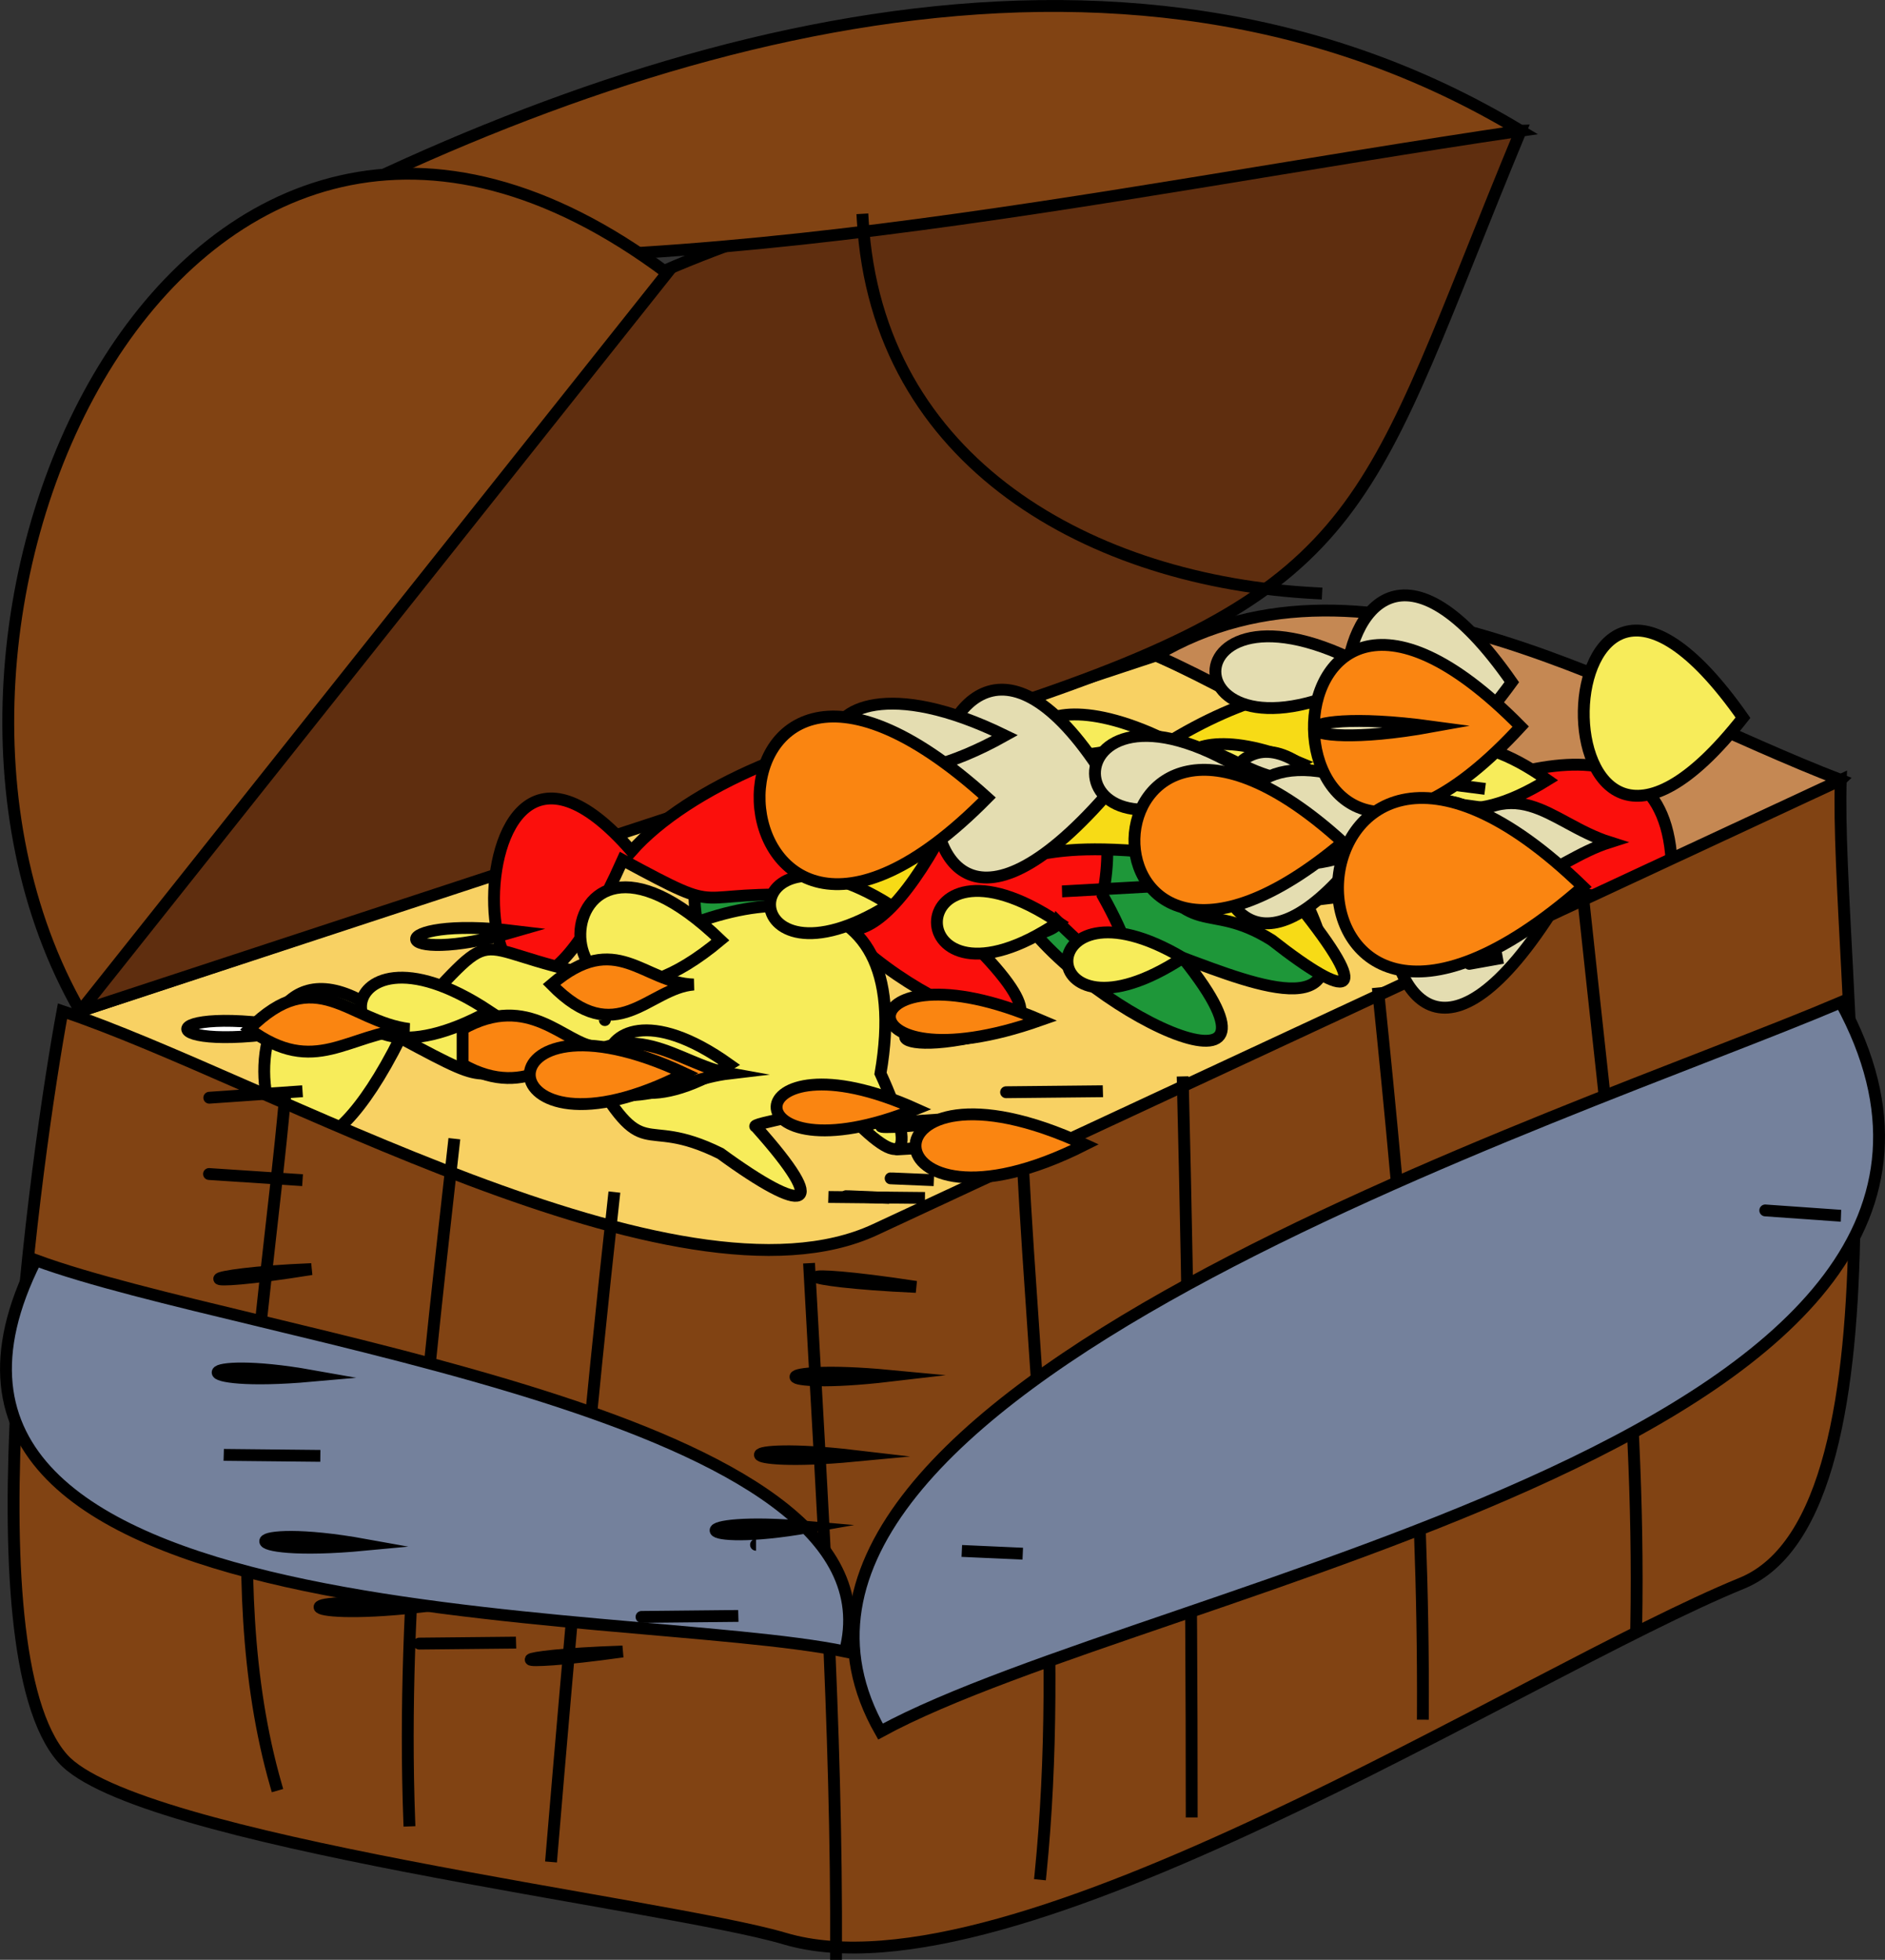 <svg xmlns="http://www.w3.org/2000/svg" xmlns:xlink="http://www.w3.org/1999/xlink" version="1.1" id="Layer_1" x="0px" y="0px" enable-background="new 0 0 822.05 841.89" xml:space="preserve" viewBox="331.48 338.11 159 165.28">
<rect x="331.48" y="338.11" width="159" height="165.28" fill="#333333" stroke="none"/>
<path fill-rule="evenodd" clip-rule="evenodd" fill="#F8D163" d="M429,393.39c-30.25,10-60.5,20-90.75,30  c27.097,57.925,100.253,6.728,132.75-11.25C457,405.89,443,399.64,429,393.39z"/>
<path fill="none" stroke="#000000" stroke-linecap="square" stroke-miterlimit="10" d="M429,393.39c-30.25,10-60.5,20-90.75,30  c27.097,57.925,100.253,6.728,132.75-11.25C457,405.89,443,399.64,429,393.39z"/>
<path fill-rule="evenodd" clip-rule="evenodd" fill="#1E9739" stroke="#000000" stroke-linecap="square" stroke-miterlimit="10" d="  M441.75,414.39c3.378-16.038-11.883-16.894-24-7.5c-11.546-1.081-7.21-5.023-16.5,3.75c-19.237-14.845-9.893,29.304,0,0.75  c8.834,5.832,3.471,4.014,15.75,3c5.136,8.783,25.397,18.376,14.25,4.5C437.428,421.186,446.71,424.963,441.75,414.39z   M418.5,410.64L418.5,410.64z"/>
<path fill-rule="evenodd" clip-rule="evenodd" fill="#C58853" d="M486.75,403.89c-17.512-6.738-39.957-21.125-57.75-10.5  C446.455,401.183,469.541,420.553,486.75,403.89z"/>
<path fill="none" stroke="#000000" stroke-linecap="square" stroke-miterlimit="10" d="M486.75,403.89  c-17.512-6.738-39.957-21.125-57.75-10.5C446.455,401.183,469.541,420.553,486.75,403.89z"/>
<path fill-rule="evenodd" clip-rule="evenodd" fill="#FB0F0C" stroke="#000000" stroke-linecap="square" stroke-miterlimit="10" d="  M472.5,411.39c-0.275-14.752-17.295-7.668-26.25-2.25c-7.497,0.557-10.688,8.982,0,0.75c5.16,1.538,3.512,2.537,10.5,1.5  c4.367,5.098,6.715,4.392,11.25,7.5c0.417-4.28-1.834-2.818-2.25-5.25c1.389,0.335,2.639,0.085,3.75-0.75  c1.86,2.05-0.484,2.405,3,3.75C476.11,414.385,472.715,411.125,472.5,411.39z M457.5,409.14L457.5,409.14z"/>
<path fill-rule="evenodd" clip-rule="evenodd" fill="#5F2E0F" d="M338.25,423.39c25.926-8.519,51.852-17.037,77.777-25.556  c31.451-10.334,30.596-17.07,43.723-48.694C399.913,351.329,357.022,358.531,338.25,423.39z"/>
<path fill="none" stroke="#000000" stroke-linecap="square" stroke-miterlimit="10" d="M338.25,423.39  c25.926-8.519,51.852-17.037,77.777-25.556c31.451-10.334,30.596-17.07,43.723-48.694  C399.913,351.329,357.022,358.531,338.25,423.39z"/>
<path fill-rule="evenodd" clip-rule="evenodd" fill="#FB0F0C" stroke="#000000" stroke-linecap="square" stroke-miterlimit="10" d="  M424.5,413.64c4.383-22.726-30.331-14.462-39.75-3.75c-16.489-18.971-14.172,30.864-0.75,0.75c9.32,5.028,4.969,2.424,16.5,3  c4.673,8.633,25.217,16.497,13.502,4.5c-1.181-0.437,6.365-0.86,6.748-2.25C426.813,421.94,428.644,421.092,424.5,413.64z   M402,409.14C402,410.14,402,410.14,402,409.14L402,409.14z"/>
<path fill-rule="evenodd" clip-rule="evenodd" fill="#F7DB16" stroke="#000000" stroke-linecap="square" stroke-miterlimit="10" d="  M451.5,409.89c3.614-17.623-11.663-16.347-24-7.5c-11.104-1.562-6.342-5.361-15.748,3.75c-16.72-15.322-14.373,28.953,0,0.75  c8.734,5.774,4.034,2.095,15.748,3c4.53,7.957,5.609,3.984,11.25,7.5c6.626,5.197,8.647,4.953,2.25-3  c-1.075-0.355,6.717-0.721,7.5-1.5C453.622,418.054,455.679,417.706,451.5,409.89z M429,406.14L429,406.14z"/>
<path fill-rule="evenodd" clip-rule="evenodd" fill="#F7EC5A" stroke="#000000" stroke-linecap="square" stroke-miterlimit="10" d="  M405.75,428.64c3.109-17.992-12.262-16.5-24-8.25c-11.603-2.279-7.422-5.041-16.5,4.5c-17.25-15.157-13.24,27.197,0,0.75  c9.051,4.87,4.85,2.423,15.75,2.25c5.111,8.926,4.272,4.052,11.25,7.5c7.161,5.229,9.412,4.913,3-2.25  c-0.847-0.275,6.281-1.208,6.75-2.25C407.675,437.346,409.097,435.945,405.75,428.64z M382.5,424.14  C382.5,425.14,382.5,425.14,382.5,424.14L382.5,424.14z"/>
<path fill-rule="evenodd" clip-rule="evenodd" fill="#814313" d="M336.75,423.39c17.003,5.668,51.947,26.146,68.544,18.419  c27.152-12.64,54.304-25.279,81.456-37.919c-0.527,15.285,6.39,61.716-8.361,67.75c-18.481,7.561-61.525,35.669-80.725,29.961  c-9.964-2.962-54.808-8.239-60.914-15.211C328.693,477.192,334.535,435.364,336.75,423.39z"/>
<path fill="none" stroke="#000000" stroke-linecap="square" stroke-miterlimit="10" d="M336.75,423.39  c17.003,5.668,51.947,26.146,68.544,18.419c27.152-12.64,54.304-25.279,81.456-37.919c-0.527,15.285,6.39,61.716-8.361,67.75  c-18.481,7.561-61.525,35.669-80.725,29.961c-9.964-2.962-54.808-8.239-60.914-15.211  C328.693,477.192,334.535,435.364,336.75,423.39z"/>
<path fill-rule="evenodd" clip-rule="evenodd" fill="#814313" d="M351.75,358.89c32.427-17.403,74.002-30.271,108-9.75  C423.586,354.48,387.862,362.781,351.75,358.89z"/>
<path fill="none" stroke="#000000" stroke-linecap="square" stroke-miterlimit="10" d="M351.75,358.89  c32.427-17.403,74.002-30.271,108-9.75C423.586,354.48,387.862,362.781,351.75,358.89z"/>
<path fill="none" stroke="#000000" stroke-linecap="square" stroke-miterlimit="10" d="M404.25,356.64  c1.172,20.555,19.326,30.527,38.25,31.5"/>
<path fill="none" stroke="#000000" stroke-linecap="square" stroke-miterlimit="10" d="M355.5,430.89  c-1.697,18.594-5.814,40.142-0.75,57.75"/>
<path fill="none" stroke="#000000" stroke-linecap="square" stroke-miterlimit="10" d="M369.75,434.64  c-2.101,18.908-4.45,38.111-3.75,57"/>
<path fill="none" stroke="#000000" stroke-linecap="square" stroke-miterlimit="10" d="M383.25,439.14  c-2.055,18.495-3.699,36.959-5.25,55.5"/>
<path fill="none" stroke="#000000" stroke-linecap="square" stroke-miterlimit="10" d="M399.75,445.14  c1.04,19.235,2.336,38.479,2.25,57.75"/>
<path fill="none" stroke="#000000" stroke-linecap="square" stroke-miterlimit="10" d="M417.75,436.14  c1.042,19.796,3.492,40.283,1.5,60"/>
<path fill="none" stroke="#000000" stroke-linecap="square" stroke-miterlimit="10" d="M431.25,429.39  c0.513,20.513,0.75,40.981,0.75,61.5"/>
<path fill="none" stroke="#000000" stroke-linecap="square" stroke-miterlimit="10" d="M447.75,421.89  c2.082,20.301,3.854,40.33,3.75,60.75"/>
<path fill="none" stroke="#000000" stroke-linecap="square" stroke-miterlimit="10" d="M465,413.64  c2.149,20.424,4.867,40.925,4.5,61.5"/>
<path fill-rule="evenodd" clip-rule="evenodd" fill="#814313" d="M387.75,361.14c-16.5,20.75-33,41.5-49.5,62.25  C319.308,390.458,347.131,330.715,387.75,361.14z"/>
<path fill="none" stroke="#000000" stroke-linecap="square" stroke-miterlimit="10" d="M387.75,361.14  c-16.5,20.75-33,41.5-49.5,62.25C319.308,390.458,347.131,330.715,387.75,361.14z"/>
<path fill-rule="evenodd" clip-rule="evenodd" fill="#74819C" d="M334.5,444.39c17.877,6.595,73.545,13.027,68.25,33  C384.229,473.541,318.383,476.426,334.5,444.39z"/>
<path fill="none" stroke="#000000" stroke-linecap="square" stroke-miterlimit="10" d="M334.5,444.39  c17.877,6.595,73.545,13.027,68.25,33C384.229,473.541,318.383,476.426,334.5,444.39z"/>
<path fill-rule="evenodd" clip-rule="evenodd" fill="#74819C" d="M486.75,422.64c19.945,36.504-58.115,49.025-81,61.5  C389.647,455.863,464.017,432.337,486.75,422.64z"/>
<path fill="none" stroke="#000000" stroke-linecap="square" stroke-miterlimit="10" d="M486.75,422.64  c19.945,36.504-58.115,49.025-81,61.5C389.647,455.863,464.017,432.337,486.75,422.64z"/>
<path fill-rule="evenodd" clip-rule="evenodd" fill="#2F2D39" d="M417.75,469.14C410.855,468.83,410.933,468.833,417.75,469.14  L417.75,469.14z"/>
<path fill="none" stroke="#000000" stroke-linecap="square" stroke-miterlimit="10" d="M417.75,469.14  C410.855,468.83,410.933,468.833,417.75,469.14L417.75,469.14z"/>
<path fill-rule="evenodd" clip-rule="evenodd" fill="#2F2D39" d="M395.25,468.39C390.386,468.39,390.386,468.39,395.25,468.39  L395.25,468.39z"/>
<path fill="none" stroke="#000000" stroke-linecap="square" stroke-miterlimit="10" d="M395.25,468.39  C390.386,468.39,390.386,468.39,395.25,468.39L395.25,468.39z"/>
<path fill-rule="evenodd" clip-rule="evenodd" fill="#2F2D39" d="M486.75,440.64C478.267,440.042,478.247,440.041,486.75,440.64  L486.75,440.64z"/>
<path fill="none" stroke="#000000" stroke-linecap="square" stroke-miterlimit="10" d="M486.75,440.64  C478.267,440.042,478.247,440.041,486.75,440.64L486.75,440.64z"/>
<path fill-rule="evenodd" clip-rule="evenodd" fill="#F7EC5A" d="M441,402.39C428.115,408.113,428.062,396.985,441,402.39  L441,402.39z"/>
<path fill="none" stroke="#000000" stroke-linecap="square" stroke-miterlimit="10" d="M441,402.39  C428.115,408.113,428.062,396.985,441,402.39L441,402.39z"/>
<path fill-rule="evenodd" clip-rule="evenodd" fill="#F7EC5A" d="M418.5,406.89C406.668,409.738,406.809,403.613,418.5,406.89  L418.5,406.89z"/>
<path fill="none" stroke="#000000" stroke-linecap="square" stroke-miterlimit="10" d="M418.5,406.89  C406.668,409.738,406.809,403.613,418.5,406.89L418.5,406.89z"/>
<path fill-rule="evenodd" clip-rule="evenodd" fill="#F7EC5A" d="M428.25,412.89C418.646,413.419,418.651,413.419,428.25,412.89  L428.25,412.89z"/>
<path fill="none" stroke="#000000" stroke-linecap="square" stroke-miterlimit="10" d="M428.25,412.89  C418.646,413.419,418.651,413.419,428.25,412.89L428.25,412.89z"/>
<path fill-rule="evenodd" clip-rule="evenodd" fill="#F7EC5A" d="M406.5,414.39C393.081,422.78,393.081,406.001,406.5,414.39  L406.5,414.39z"/>
<path fill="none" stroke="#000000" stroke-linecap="square" stroke-miterlimit="10" d="M406.5,414.39  C393.081,422.78,393.081,406.001,406.5,414.39L406.5,414.39z"/>
<path fill-rule="evenodd" clip-rule="evenodd" fill="#F7EC5A" d="M392.25,417.39C376.184,430.808,376.796,402.522,392.25,417.39  L392.25,417.39z"/>
<path fill="none" stroke="#000000" stroke-linecap="square" stroke-miterlimit="10" d="M392.25,417.39  C376.184,430.808,376.796,402.522,392.25,417.39L392.25,417.39z"/>
<path fill-rule="evenodd" clip-rule="evenodd" fill="#F7EC5A" d="M375,416.64C363.967,419.864,363.57,415.238,375,416.64L375,416.64  z"/>
<path fill="none" stroke="#000000" stroke-linecap="square" stroke-miterlimit="10" d="M375,416.64  C363.967,419.864,363.57,415.238,375,416.64L375,416.64z"/>
<path fill-rule="evenodd" clip-rule="evenodd" fill="#F7EC5A" d="M372.75,423.39C357.996,431.52,358.659,414.052,372.75,423.39  L372.75,423.39z"/>
<path fill="none" stroke="#000000" stroke-linecap="square" stroke-miterlimit="10" d="M372.75,423.39  C357.996,431.52,358.659,414.052,372.75,423.39L372.75,423.39z"/>
<path fill-rule="evenodd" clip-rule="evenodd" fill="#F7EC5A" d="M393,427.89C379.066,436.534,379.502,418.264,393,427.89  L393,427.89z"/>
<path fill="none" stroke="#000000" stroke-linecap="square" stroke-miterlimit="10" d="M393,427.89  C379.066,436.534,379.502,418.264,393,427.89L393,427.89z"/>
<path fill-rule="evenodd" clip-rule="evenodd" fill="#F7EC5A" d="M420.75,415.89C407.094,425.05,407.094,406.73,420.75,415.89  L420.75,415.89z"/>
<path fill="none" stroke="#000000" stroke-linecap="square" stroke-miterlimit="10" d="M420.75,415.89  C407.094,425.05,407.094,406.73,420.75,415.89L420.75,415.89z"/>
<path fill-rule="evenodd" clip-rule="evenodd" fill="#F7EC5A" d="M441,409.89C427.502,419.517,427.066,401.247,441,409.89  L441,409.89z"/>
<path fill="none" stroke="#000000" stroke-linecap="square" stroke-miterlimit="10" d="M441,409.89  C427.502,419.517,427.066,401.247,441,409.89L441,409.89z"/>
<path fill-rule="evenodd" clip-rule="evenodd" fill="#F7EC5A" d="M429,400.14C415.486,405.854,415.561,394.102,429,400.14  L429,400.14z"/>
<path fill="none" stroke="#000000" stroke-linecap="square" stroke-miterlimit="10" d="M429,400.14  C415.486,405.854,415.561,394.102,429,400.14L429,400.14z"/>
<path fill-rule="evenodd" clip-rule="evenodd" fill="#F7EC5A" d="M422.25,400.89C413.972,400.89,413.972,400.89,422.25,400.89  L422.25,400.89z"/>
<path fill="none" stroke="#000000" stroke-linecap="square" stroke-miterlimit="10" d="M422.25,400.89  C413.972,400.89,413.972,400.89,422.25,400.89L422.25,400.89z"/>
<path fill-rule="evenodd" clip-rule="evenodd" fill="#F7EC5A" d="M447,394.89C434.68,400.059,434.389,389.512,447,394.89L447,394.89  z"/>
<path fill="none" stroke="#000000" stroke-linecap="square" stroke-miterlimit="10" d="M447,394.89  C434.68,400.059,434.389,389.512,447,394.89L447,394.89z"/>
<path fill-rule="evenodd" clip-rule="evenodd" fill="#F7EC5A" d="M455.25,396.39C440.638,405.881,440.369,388.184,455.25,396.39  L455.25,396.39z"/>
<path fill="none" stroke="#000000" stroke-linecap="square" stroke-miterlimit="10" d="M455.25,396.39  C440.638,405.881,440.369,388.184,455.25,396.39L455.25,396.39z"/>
<path fill-rule="evenodd" clip-rule="evenodd" fill="#F7EC5A" d="M462,403.89C448.066,412.534,448.502,394.264,462,403.89  L462,403.89z"/>
<path fill="none" stroke="#000000" stroke-linecap="square" stroke-miterlimit="10" d="M462,403.89  C448.066,412.534,448.502,394.264,462,403.89L462,403.89z"/>
<path fill-rule="evenodd" clip-rule="evenodd" fill="#F7EC5A" d="M478.5,398.64C460.155,422,461.033,373.743,478.5,398.64  L478.5,398.64z"/>
<path fill="none" stroke="#000000" stroke-linecap="square" stroke-miterlimit="10" d="M478.5,398.64  C460.155,422,461.033,373.743,478.5,398.64L478.5,398.64z"/>
<path fill-rule="evenodd" clip-rule="evenodd" fill="#F7EC5A" d="M447.75,411.39C437.314,414.703,436.777,410.099,447.75,411.39  L447.75,411.39z"/>
<path fill="none" stroke="#000000" stroke-linecap="square" stroke-miterlimit="10" d="M447.75,411.39  C437.314,414.703,436.777,410.099,447.75,411.39L447.75,411.39z"/>
<path fill-rule="evenodd" clip-rule="evenodd" fill="#F7EC5A" d="M431.25,418.89C418.309,427.351,418.234,411.182,431.25,418.89  L431.25,418.89z"/>
<path fill="none" stroke="#000000" stroke-linecap="square" stroke-miterlimit="10" d="M431.25,418.89  C418.309,427.351,418.234,411.182,431.25,418.89L431.25,418.89z"/>
<path fill-rule="evenodd" clip-rule="evenodd" fill="#F7EC5A" d="M416.25,424.89C405.217,428.113,404.821,423.488,416.25,424.89  L416.25,424.89z"/>
<path fill="none" stroke="#000000" stroke-linecap="square" stroke-miterlimit="10" d="M416.25,424.89  C405.217,428.113,404.821,423.488,416.25,424.89L416.25,424.89z"/>
<path fill-rule="evenodd" clip-rule="evenodd" fill="#FFFFFF" stroke="#000000" stroke-linecap="square" stroke-miterlimit="10" d="  M357,424.89C344.026,427.281,344.026,422.5,357,424.89L357,424.89z"/>
<path fill-rule="evenodd" clip-rule="evenodd" fill="#FFFFFF" stroke="#000000" stroke-linecap="square" stroke-miterlimit="10" d="  M357,430.14C346.929,430.84,346.095,430.898,357,430.14L357,430.14z"/>
<path fill-rule="evenodd" clip-rule="evenodd" fill="#FFFFFF" stroke="#000000" stroke-linecap="square" stroke-miterlimit="10" d="  M357,437.64C346.073,436.921,346.858,436.973,357,437.64L357,437.64z"/>
<path fill-rule="evenodd" clip-rule="evenodd" fill="#FFFFFF" stroke="#000000" stroke-linecap="square" stroke-miterlimit="10" d="  M357.75,445.14C346.879,446.898,347.891,445.534,357.75,445.14L357.75,445.14z"/>
<path fill-rule="evenodd" clip-rule="evenodd" fill="#FFFFFF" stroke="#000000" stroke-linecap="square" stroke-miterlimit="10" d="  M357.75,454.14C346.755,455.121,347.657,452.346,357.75,454.14L357.75,454.14z"/>
<path fill-rule="evenodd" clip-rule="evenodd" fill="#FFFFFF" stroke="#000000" stroke-linecap="square" stroke-miterlimit="10" d="  M358.5,460.89C347.602,460.779,347.644,460.78,358.5,460.89L358.5,460.89z"/>
<path fill-rule="evenodd" clip-rule="evenodd" fill="#FFFFFF" stroke="#000000" stroke-linecap="square" stroke-miterlimit="10" d="  M362.25,468.39C350.644,469.487,351.465,466.442,362.25,468.39L362.25,468.39z"/>
<path fill-rule="evenodd" clip-rule="evenodd" fill="#FFFFFF" stroke="#000000" stroke-linecap="square" stroke-miterlimit="10" d="  M366.75,473.64C355.661,474.861,355.661,472.419,366.75,473.64L366.75,473.64z"/>
<path fill-rule="evenodd" clip-rule="evenodd" fill="#FFFFFF" stroke="#000000" stroke-linecap="square" stroke-miterlimit="10" d="  M375,476.64C364.144,476.75,364.102,476.751,375,476.64L375,476.64z"/>
<path fill-rule="evenodd" clip-rule="evenodd" fill="#FFFFFF" stroke="#000000" stroke-linecap="square" stroke-miterlimit="10" d="  M384,477.39C373.51,478.86,373.806,477.719,384,477.39L384,477.39z"/>
<path fill-rule="evenodd" clip-rule="evenodd" fill="#FFFFFF" stroke="#000000" stroke-linecap="square" stroke-miterlimit="10" d="  M393.75,474.39C382.894,474.5,382.852,474.501,393.75,474.39L393.75,474.39z"/>
<path fill-rule="evenodd" clip-rule="evenodd" fill="#FFFFFF" stroke="#000000" stroke-linecap="square" stroke-miterlimit="10" d="  M399.75,466.89C389.657,468.684,388.755,465.91,399.75,466.89L399.75,466.89z"/>
<path fill-rule="evenodd" clip-rule="evenodd" fill="#FFFFFF" stroke="#000000" stroke-linecap="square" stroke-miterlimit="10" d="  M403.5,460.89C392.917,461.89,392.96,459.655,403.5,460.89L403.5,460.89z"/>
<path fill-rule="evenodd" clip-rule="evenodd" fill="#FFFFFF" stroke="#000000" stroke-linecap="square" stroke-miterlimit="10" d="  M406.5,454.14C395.96,455.375,395.917,453.14,406.5,454.14L406.5,454.14z"/>
<path fill-rule="evenodd" clip-rule="evenodd" fill="#FFFFFF" stroke="#000000" stroke-linecap="square" stroke-miterlimit="10" d="  M408.75,446.64C397.744,446.144,397.444,444.909,408.75,446.64L408.75,446.64z"/>
<path fill-rule="evenodd" clip-rule="evenodd" fill="#FFFFFF" stroke="#000000" stroke-linecap="square" stroke-miterlimit="10" d="  M409.5,439.14C398.602,439.029,398.644,439.03,409.5,439.14L409.5,439.14z"/>
<path fill-rule="evenodd" clip-rule="evenodd" fill="#FFFFFF" stroke="#000000" stroke-linecap="square" stroke-miterlimit="10" d="  M414.002,432.39C402.66,433.98,403.466,432.677,414.002,432.39L414.002,432.39z"/>
<path fill-rule="evenodd" clip-rule="evenodd" fill="#FFFFFF" stroke="#000000" stroke-linecap="square" stroke-miterlimit="10" d="  M424.5,430.14C413.645,430.25,413.604,430.251,424.5,430.14L424.5,430.14z"/>
<path fill-rule="evenodd" clip-rule="evenodd" fill="#E4DDB1" stroke="#000000" stroke-linecap="square" stroke-miterlimit="10" d="  M459,395.64C439.604,422.269,441.084,369.947,459,395.64L459,395.64z"/>
<path fill-rule="evenodd" clip-rule="evenodd" fill="#E4DDB1" stroke="#000000" stroke-linecap="square" stroke-miterlimit="10" d="  M447,409.14C429.171,433.394,430.102,383.329,447,409.14L447,409.14z"/>
<path fill-rule="evenodd" clip-rule="evenodd" fill="#E4DDB1" stroke="#000000" stroke-linecap="square" stroke-miterlimit="10" d="  M462.75,414.39C443.953,444.544,443.953,384.236,462.75,414.39L462.75,414.39z"/>
<path fill-rule="evenodd" clip-rule="evenodd" fill="#E4DDB1" stroke="#000000" stroke-linecap="square" stroke-miterlimit="10" d="  M425.25,404.64C402.51,431.178,408.334,376.322,425.25,404.64L425.25,404.64z"/>
<path fill-rule="evenodd" clip-rule="evenodd" fill="#E4DDB1" stroke="#000000" stroke-linecap="square" stroke-miterlimit="10" d="  M456,406.14C443.375,408.512,442.957,404.289,456,406.14L456,406.14z"/>
<path fill-rule="evenodd" clip-rule="evenodd" fill="#E4DDB1" stroke="#000000" stroke-linecap="square" stroke-miterlimit="10" d="  M467.25,409.14c-5.22,1.654-7.887,6.509-14.25,0C459.363,402.631,462.03,407.486,467.25,409.14z"/>
<path fill-rule="evenodd" clip-rule="evenodd" fill="#E4DDB1" stroke="#000000" stroke-linecap="square" stroke-miterlimit="10" d="  M440.25,403.89c-5.547,1.438-7.648,7.187-13.5,0C432.689,398.048,434.754,403.291,440.25,403.89z"/>
<path fill-rule="evenodd" clip-rule="evenodd" fill="#E4DDB1" stroke="#000000" stroke-linecap="square" stroke-miterlimit="10" d="  M447.75,394.89C429.456,405.194,429.369,384.23,447.75,394.89L447.75,394.89z"/>
<path fill-rule="evenodd" clip-rule="evenodd" fill="#E4DDB1" stroke="#000000" stroke-linecap="square" stroke-miterlimit="10" d="  M436.5,403.14C419.791,414.196,419.451,392.659,436.5,403.14L436.5,403.14z"/>
<path fill-rule="evenodd" clip-rule="evenodd" fill="#E4DDB1" stroke="#000000" stroke-linecap="square" stroke-miterlimit="10" d="  M451.5,406.89C431.433,420.845,430.722,393.431,451.5,406.89L451.5,406.89z"/>
<path fill-rule="evenodd" clip-rule="evenodd" fill="#E4DDB1" stroke="#000000" stroke-linecap="square" stroke-miterlimit="10" d="  M416.25,400.14C397.646,410.555,396.553,390.537,416.25,400.14L416.25,400.14z"/>
<path fill-rule="evenodd" clip-rule="evenodd" fill="#FFFFFF" stroke="#000000" stroke-linecap="square" stroke-miterlimit="10" d="  M456.75,398.64C450.257,397.981,451.561,398.113,456.75,398.64L456.75,398.64z"/>
<path fill-rule="evenodd" clip-rule="evenodd" fill="#FFFFFF" stroke="#000000" stroke-linecap="square" stroke-miterlimit="10" d="  M456.75,400.89C451.816,401.098,451.968,401.092,456.75,400.89L456.75,400.89z"/>
<path fill-rule="evenodd" clip-rule="evenodd" fill="#FFFFFF" stroke="#000000" stroke-linecap="square" stroke-miterlimit="10" d="  M456.75,404.64C451.455,403.962,452.262,404.066,456.75,404.64L456.75,404.64z"/>
<path fill-rule="evenodd" clip-rule="evenodd" fill="#FFFFFF" stroke="#000000" stroke-linecap="square" stroke-miterlimit="10" d="  M456.75,408.39C452.66,408.39,452.66,408.39,456.75,408.39L456.75,408.39z"/>
<path fill-rule="evenodd" clip-rule="evenodd" fill="#FFFFFF" stroke="#000000" stroke-linecap="square" stroke-miterlimit="10" d="  M456.75,412.14C452.546,412.364,452.809,412.351,456.75,412.14L456.75,412.14z"/>
<path fill-rule="evenodd" clip-rule="evenodd" fill="#FFFFFF" stroke="#000000" stroke-linecap="square" stroke-miterlimit="10" d="  M456.75,415.89C453.229,415.692,452.868,415.671,456.75,415.89L456.75,415.89z"/>
<path fill-rule="evenodd" clip-rule="evenodd" fill="#FFFFFF" stroke="#000000" stroke-linecap="square" stroke-miterlimit="10" d="  M458.25,418.89C454.8,419.506,454.15,419.623,458.25,418.89L458.25,418.89z"/>
<path fill-rule="evenodd" clip-rule="evenodd" fill="#FFFFFF" stroke="#000000" stroke-linecap="square" stroke-miterlimit="10" d="  M410.252,437.64C405.467,437.439,405.315,437.432,410.252,437.64L410.252,437.64z"/>
<path fill-rule="evenodd" clip-rule="evenodd" fill="#FFFFFF" stroke="#000000" stroke-linecap="square" stroke-miterlimit="10" d="  M406.5,439.14C401.718,438.939,401.566,438.932,406.5,439.14L406.5,439.14z"/>
<path fill-rule="evenodd" clip-rule="evenodd" fill="#F7EC5A" d="M414.002,434.64C404.927,435.176,404.822,435.183,414.002,434.64  L414.002,434.64z"/>
<path fill="none" stroke="#000000" stroke-linecap="square" stroke-miterlimit="10" d="M414.002,434.64  C404.927,435.176,404.822,435.183,414.002,434.64L414.002,434.64z"/>
<path fill-rule="evenodd" clip-rule="evenodd" fill="#FA8511" stroke="#000000" stroke-linecap="square" stroke-miterlimit="10" d="  M390,421.14c-3.843,0.301-6.524,5.584-12,0C383.47,416.445,385.719,421.014,390,421.14z"/>
<path fill-rule="evenodd" clip-rule="evenodd" fill="#FA8511" stroke="#000000" stroke-linecap="square" stroke-miterlimit="10" d="  M381.75,426.39c-2.608,0.204-5.621,4.675-11.25,1.5c0-1,0-2,0-3C376.129,421.715,379.142,426.186,381.75,426.39z"/>
<path fill-rule="evenodd" clip-rule="evenodd" fill="#FA8511" stroke="#000000" stroke-linecap="square" stroke-miterlimit="10" d="  M393,428.64c-4.646,0.548-8.422,3.856-14.25,0C384.839,423.365,388.532,427.844,393,428.64z"/>
<path fill-rule="evenodd" clip-rule="evenodd" fill="#FA8511" stroke="#000000" stroke-linecap="square" stroke-miterlimit="10" d="  M366,424.89c-5.2,0.358-7.937,4.112-13.5,0C358.154,419.258,360.883,424.239,366,424.89z"/>
<path fill-rule="evenodd" clip-rule="evenodd" fill="#FA8511" stroke="#000000" stroke-linecap="square" stroke-miterlimit="10" d="  M419.25,424.14C401.902,430.263,402.716,417.062,419.25,424.14L419.25,424.14z"/>
<path fill-rule="evenodd" clip-rule="evenodd" fill="#FA8511" stroke="#000000" stroke-linecap="square" stroke-miterlimit="10" d="  M408.75,431.64C392.843,438.073,393.28,424.679,408.75,431.64L408.75,431.64z"/>
<path fill-rule="evenodd" clip-rule="evenodd" fill="#FA8511" stroke="#000000" stroke-linecap="square" stroke-miterlimit="10" d="  M423,434.64C404.305,444.078,403.577,425.643,423,434.64L423,434.64z"/>
<path fill-rule="evenodd" clip-rule="evenodd" fill="#FA8511" stroke="#000000" stroke-linecap="square" stroke-miterlimit="10" d="  M389.25,428.64C372.158,437.43,371.448,420.286,389.25,428.64L389.25,428.64z"/>
<path fill-rule="evenodd" clip-rule="evenodd" fill="#FA8511" stroke="#000000" stroke-linecap="square" stroke-miterlimit="10" d="  M459.75,399.39C436.98,424.129,436.015,375.286,459.75,399.39L459.75,399.39z"/>
<path fill-rule="evenodd" clip-rule="evenodd" fill="#FA8511" stroke="#000000" stroke-linecap="square" stroke-miterlimit="10" d="  M444.75,409.14C420.816,429.231,421.803,388.272,444.75,409.14L444.75,409.14z"/>
<path fill-rule="evenodd" clip-rule="evenodd" fill="#FA8511" stroke="#000000" stroke-linecap="square" stroke-miterlimit="10" d="  M465,412.89C436.414,437.908,438.508,387.208,465,412.89L465,412.89z"/>
<path fill-rule="evenodd" clip-rule="evenodd" fill="#FA8511" stroke="#000000" stroke-linecap="square" stroke-miterlimit="10" d="  M414.752,405.39C390.173,430.309,388.144,381.341,414.752,405.39L414.752,405.39z"/>
<path fill-rule="evenodd" clip-rule="evenodd" fill="#E4DDB1" stroke="#000000" stroke-linecap="square" stroke-miterlimit="10" d="  M452.25,399.39C439.284,401.74,438.741,397.554,452.25,399.39L452.25,399.39z"/>
</svg>